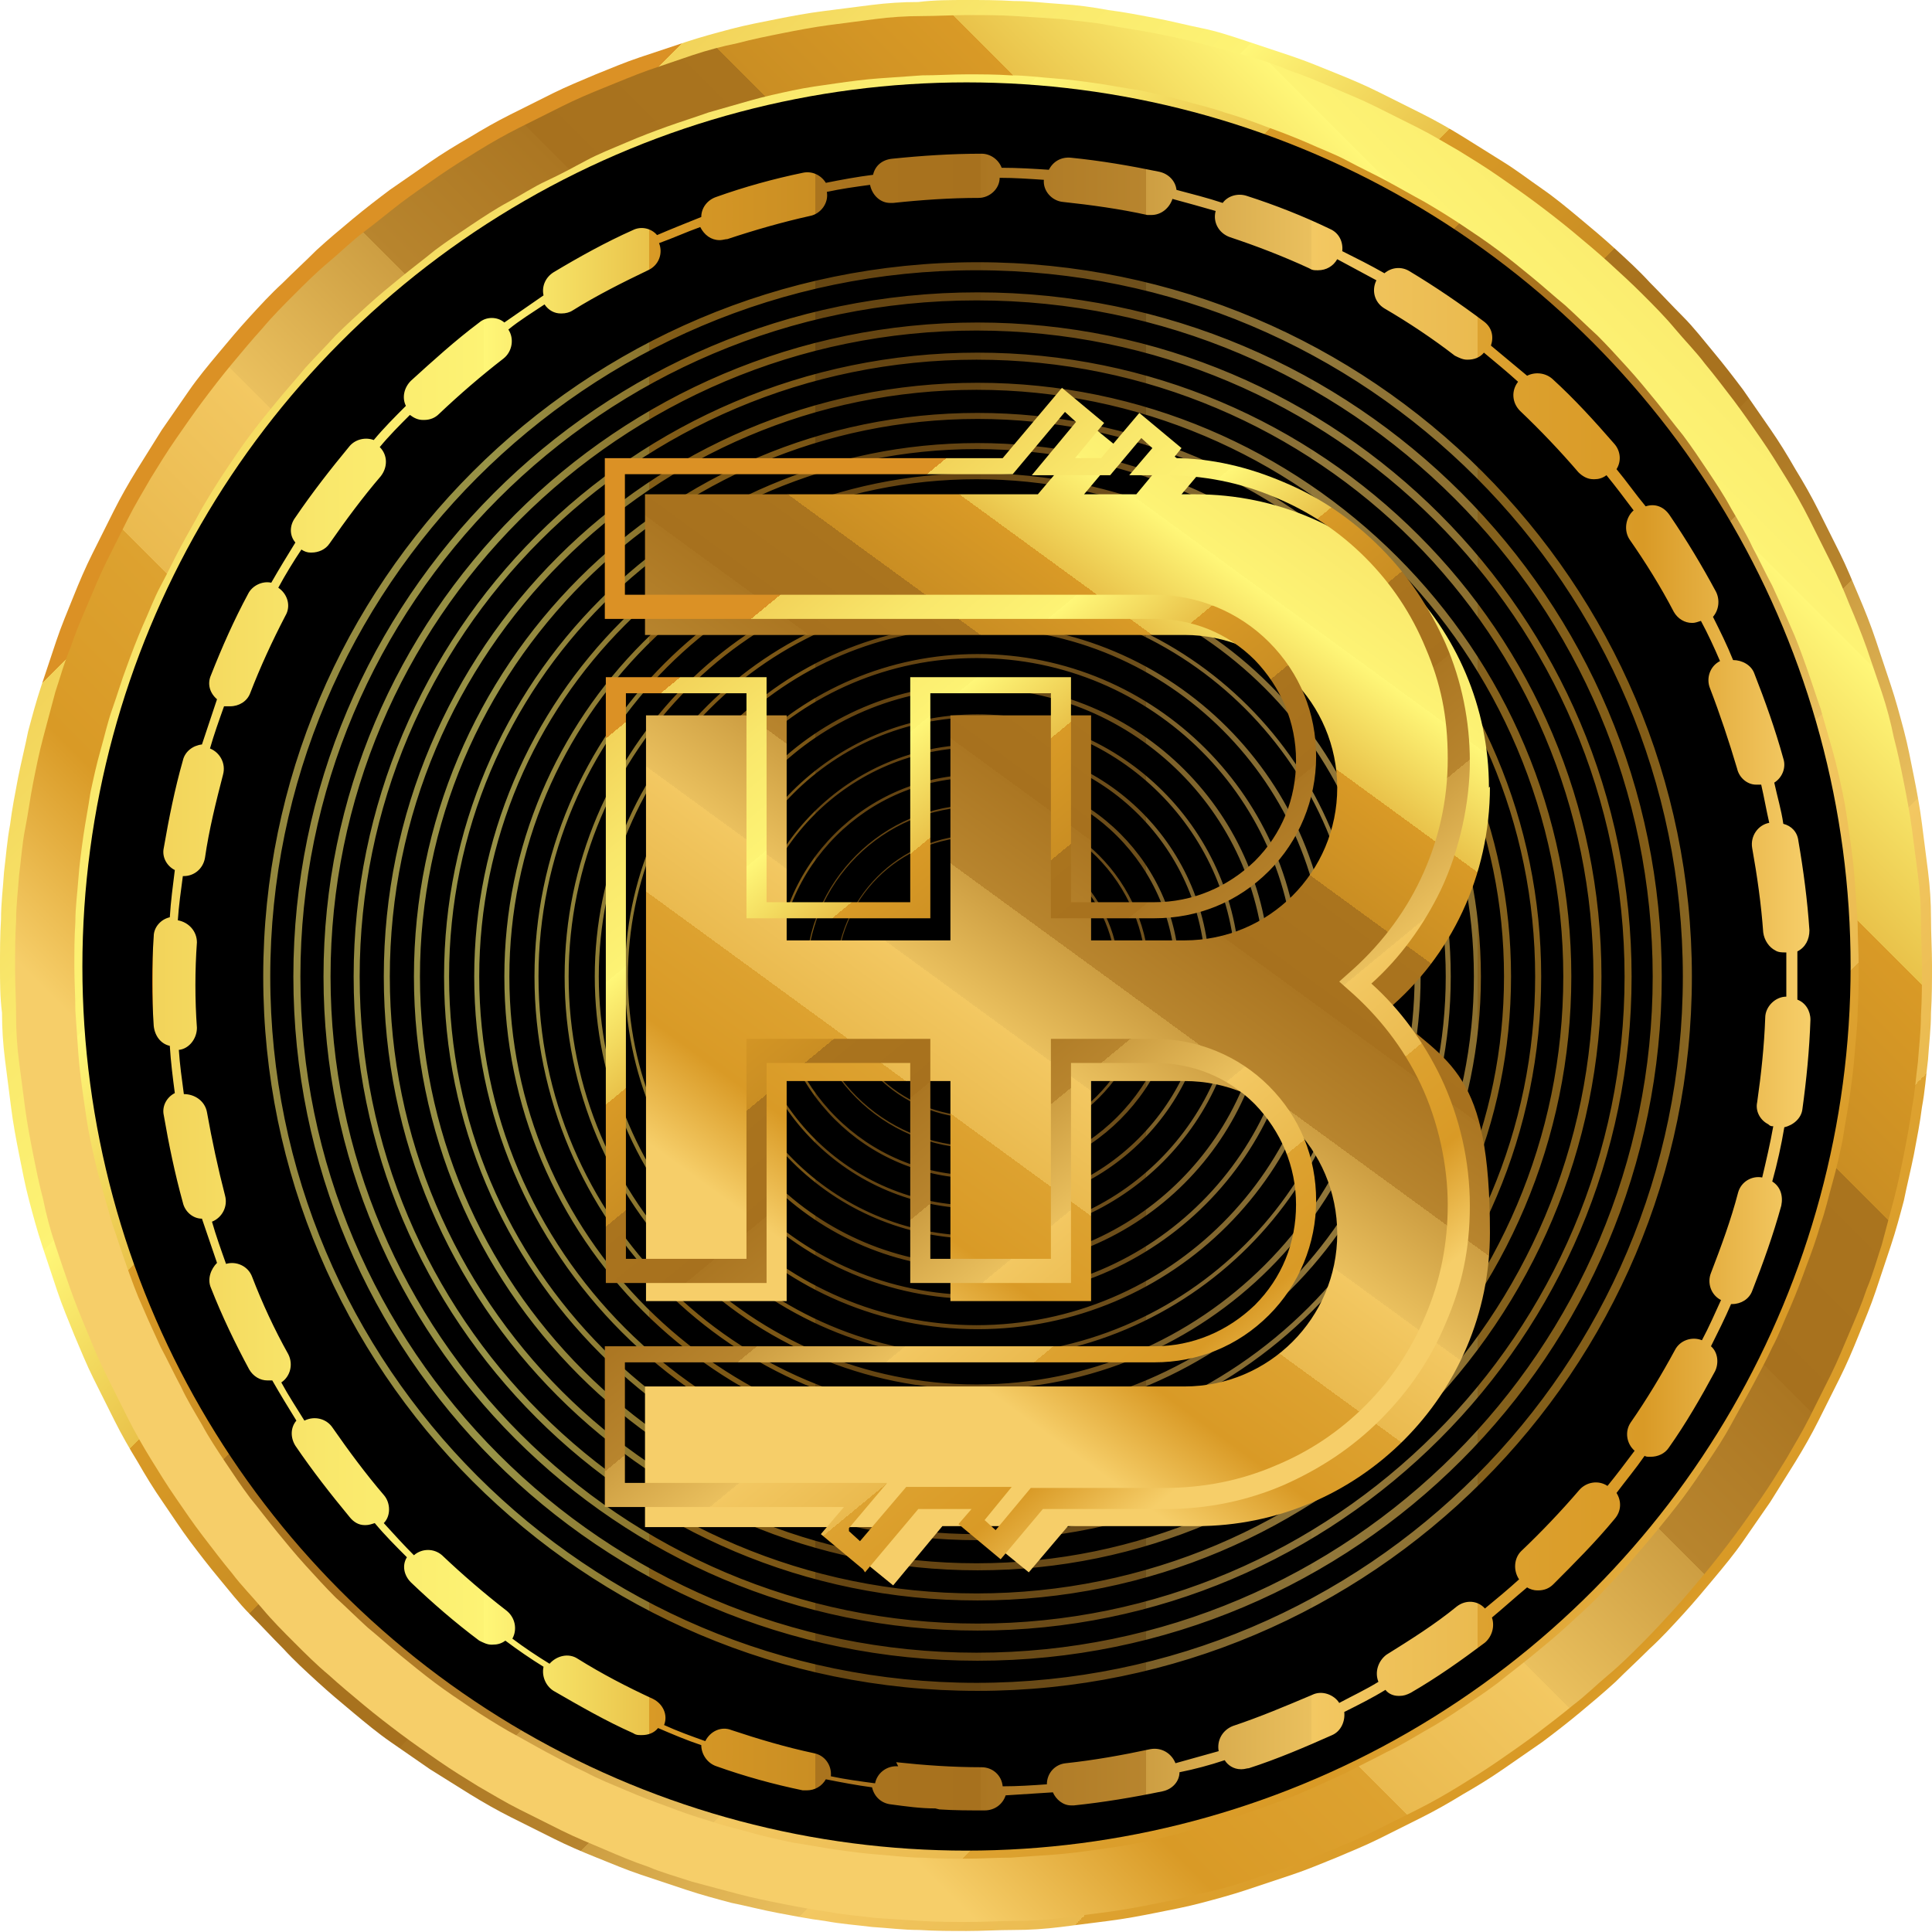 <?xml version="1.0" encoding="UTF-8"?>
<svg xmlns="http://www.w3.org/2000/svg" xmlns:xlink="http://www.w3.org/1999/xlink" version="1.1" viewBox="0 0 192.3 192.3">
  <defs>
    <style>
      .cls-1 {
        fill: url(#linear-gradient-3);
      }

      .cls-2 {
        fill: url(#linear-gradient-2);
      }

      .cls-3 {
        fill: url(#linear-gradient);
      }

      .cls-4 {
        fill: url(#linear-gradient-4);
        filter: url(#drop-shadow-1);
      }

      .cls-5 {
        fill: url(#linear-gradient-6);
        filter: url(#drop-shadow-3);
      }

      .cls-6 {
        fill: url(#linear-gradient-5);
        filter: url(#drop-shadow-2);
      }

      .cls-7 {
        opacity: .4;
      }
    </style>
    <linearGradient id="linear-gradient" x1="-83.7" y1="299.7" x2="57.8" y2="158.2" gradientTransform="translate(119.8 335.8) scale(1 -1)" gradientUnits="userSpaceOnUse">
      <stop offset="0" stop-color="#db9125"/>
      <stop offset="0" stop-color="#db9326"/>
      <stop offset="0" stop-color="#e8b743"/>
      <stop offset="0" stop-color="#f2d35a"/>
      <stop offset=".1" stop-color="#f9e76b"/>
      <stop offset=".2" stop-color="#fdf374"/>
      <stop offset=".2" stop-color="#fff778"/>
      <stop offset=".3" stop-color="#e9c24a"/>
      <stop offset=".3" stop-color="#d99a26"/>
      <stop offset=".4" stop-color="#ca8e23"/>
      <stop offset=".4" stop-color="#b67d20"/>
      <stop offset=".4" stop-color="#aa741e"/>
      <stop offset=".5" stop-color="#a7711e"/>
      <stop offset=".5" stop-color="#ab7622"/>
      <stop offset=".6" stop-color="#b8852e"/>
      <stop offset=".6" stop-color="#cd9e42"/>
      <stop offset=".7" stop-color="#eac05e"/>
      <stop offset=".7" stop-color="#f6ce69"/>
      <stop offset=".7" stop-color="#f3c862"/>
      <stop offset=".8" stop-color="#eaba4f"/>
      <stop offset=".8" stop-color="#dda230"/>
      <stop offset=".9" stop-color="#d99a26"/>
      <stop offset="1" stop-color="#f6ce69"/>
    </linearGradient>
    <linearGradient id="linear-gradient-2" x1="61.9" y1="327.7" x2="-72" y2="193.9" gradientTransform="translate(121.3 337.3) scale(1 -1)" gradientUnits="userSpaceOnUse">
      <stop offset="0" stop-color="#db9125"/>
      <stop offset="0" stop-color="#db9326"/>
      <stop offset="0" stop-color="#e8b743"/>
      <stop offset="0" stop-color="#f2d35a"/>
      <stop offset=".1" stop-color="#f9e76b"/>
      <stop offset=".2" stop-color="#fdf374"/>
      <stop offset=".2" stop-color="#fff778"/>
      <stop offset=".3" stop-color="#e9c24a"/>
      <stop offset=".3" stop-color="#d99a26"/>
      <stop offset=".4" stop-color="#ca8e23"/>
      <stop offset=".4" stop-color="#b67d20"/>
      <stop offset=".4" stop-color="#aa741e"/>
      <stop offset=".5" stop-color="#a7711e"/>
      <stop offset=".5" stop-color="#ab7622"/>
      <stop offset=".6" stop-color="#b8852e"/>
      <stop offset=".6" stop-color="#cd9e42"/>
      <stop offset=".7" stop-color="#eac05e"/>
      <stop offset=".7" stop-color="#f6ce69"/>
      <stop offset=".7" stop-color="#f3c862"/>
      <stop offset=".8" stop-color="#eaba4f"/>
      <stop offset=".8" stop-color="#dda230"/>
      <stop offset=".9" stop-color="#d99a26"/>
      <stop offset="1" stop-color="#f6ce69"/>
    </linearGradient>
    <linearGradient id="linear-gradient-3" x1="-100.2" y1="316.2" x2="41.4" y2="174.6" gradientTransform="translate(127.3 343.3) scale(1 -1)" gradientUnits="userSpaceOnUse">
      <stop offset="0" stop-color="#db9125"/>
      <stop offset="0" stop-color="#db9326"/>
      <stop offset="0" stop-color="#e8b743"/>
      <stop offset="0" stop-color="#f2d35a"/>
      <stop offset=".1" stop-color="#f9e76b"/>
      <stop offset=".2" stop-color="#fdf374"/>
      <stop offset=".2" stop-color="#fff778"/>
      <stop offset=".3" stop-color="#e9c24a"/>
      <stop offset=".3" stop-color="#d99a26"/>
      <stop offset=".4" stop-color="#ca8e23"/>
      <stop offset=".4" stop-color="#b67d20"/>
      <stop offset=".4" stop-color="#aa741e"/>
      <stop offset=".5" stop-color="#a7711e"/>
      <stop offset=".5" stop-color="#ab7622"/>
      <stop offset=".6" stop-color="#b8852e"/>
      <stop offset=".6" stop-color="#cd9e42"/>
      <stop offset=".7" stop-color="#eac05e"/>
      <stop offset=".7" stop-color="#f6ce69"/>
      <stop offset=".7" stop-color="#f3c862"/>
      <stop offset=".8" stop-color="#eaba4f"/>
      <stop offset=".8" stop-color="#dda230"/>
      <stop offset=".9" stop-color="#d99a26"/>
      <stop offset="1" stop-color="#f6ce69"/>
    </linearGradient>
    <linearGradient id="linear-gradient-4" x1="14.2" y1="96.7" x2="179" y2="96.7" gradientUnits="userSpaceOnUse">
      <stop offset="0" stop-color="#db9125"/>
      <stop offset="0" stop-color="#db9326"/>
      <stop offset="0" stop-color="#e8b743"/>
      <stop offset="0" stop-color="#f2d35a"/>
      <stop offset=".1" stop-color="#f9e76b"/>
      <stop offset=".2" stop-color="#fdf374"/>
      <stop offset=".2" stop-color="#fff778"/>
      <stop offset=".3" stop-color="#e9c24a"/>
      <stop offset=".3" stop-color="#d99a26"/>
      <stop offset=".4" stop-color="#ca8e23"/>
      <stop offset=".4" stop-color="#b67d20"/>
      <stop offset=".4" stop-color="#aa741e"/>
      <stop offset=".5" stop-color="#a7711e"/>
      <stop offset=".5" stop-color="#ab7622"/>
      <stop offset=".6" stop-color="#b8852e"/>
      <stop offset=".6" stop-color="#cd9e42"/>
      <stop offset=".7" stop-color="#eac05e"/>
      <stop offset=".7" stop-color="#f6ce69"/>
      <stop offset=".7" stop-color="#f3c862"/>
      <stop offset=".8" stop-color="#eaba4f"/>
      <stop offset=".8" stop-color="#dda230"/>
      <stop offset=".9" stop-color="#d99a26"/>
      <stop offset="1" stop-color="#f6ce69"/>
    </linearGradient>
    <filter id="drop-shadow-1" x="12" y="12" width="172" height="172" filterUnits="userSpaceOnUse">
      <feOffset dx="1" dy="1"/>
      <feGaussianBlur result="blur" stdDeviation="1"/>
      <feFlood flood-color="#000" flood-opacity="1"/>
      <feComposite in2="blur" operator="in"/>
      <feComposite in="SourceGraphic"/>
    </filter>
    <linearGradient id="linear-gradient-5" x1="-44" y1="334.1" x2="-103.3" y2="252.8" gradientTransform="translate(180 374.4) scale(1 -1)" gradientUnits="userSpaceOnUse">
      <stop offset="0" stop-color="#db9125"/>
      <stop offset="0" stop-color="#db9326"/>
      <stop offset="0" stop-color="#e8b743"/>
      <stop offset="0" stop-color="#f2d35a"/>
      <stop offset=".1" stop-color="#f9e76b"/>
      <stop offset=".2" stop-color="#fdf374"/>
      <stop offset=".2" stop-color="#fff778"/>
      <stop offset=".3" stop-color="#e9c24a"/>
      <stop offset=".3" stop-color="#d99a26"/>
      <stop offset=".4" stop-color="#ca8e23"/>
      <stop offset=".4" stop-color="#b67d20"/>
      <stop offset=".4" stop-color="#aa741e"/>
      <stop offset=".5" stop-color="#a7711e"/>
      <stop offset=".5" stop-color="#ab7622"/>
      <stop offset=".6" stop-color="#b8852e"/>
      <stop offset=".6" stop-color="#cd9e42"/>
      <stop offset=".7" stop-color="#eac05e"/>
      <stop offset=".7" stop-color="#f6ce69"/>
      <stop offset=".7" stop-color="#f3c862"/>
      <stop offset=".8" stop-color="#eaba4f"/>
      <stop offset=".8" stop-color="#dda230"/>
      <stop offset=".9" stop-color="#d99a26"/>
      <stop offset="1" stop-color="#f6ce69"/>
    </linearGradient>
    <filter id="drop-shadow-2" x="52" y="30" width="109" height="140" filterUnits="userSpaceOnUse">
      <feOffset dx="4" dy="4"/>
      <feGaussianBlur result="blur-2" stdDeviation="4"/>
      <feFlood flood-color="#000" flood-opacity="1"/>
      <feComposite in2="blur-2" operator="in"/>
      <feComposite in="SourceGraphic"/>
    </filter>
    <linearGradient id="linear-gradient-6" x1="-111.7" y1="309.3" x2="-52.1" y2="236.9" gradientTransform="translate(180 374.4) scale(1 -1)" gradientUnits="userSpaceOnUse">
      <stop offset="0" stop-color="#db9125"/>
      <stop offset="0" stop-color="#db9326"/>
      <stop offset="0" stop-color="#e8b743"/>
      <stop offset="0" stop-color="#f2d35a"/>
      <stop offset=".1" stop-color="#f9e76b"/>
      <stop offset=".2" stop-color="#fdf374"/>
      <stop offset=".2" stop-color="#fff778"/>
      <stop offset=".3" stop-color="#e9c24a"/>
      <stop offset=".3" stop-color="#d99a26"/>
      <stop offset=".4" stop-color="#ca8e23"/>
      <stop offset=".4" stop-color="#b67d20"/>
      <stop offset=".4" stop-color="#aa741e"/>
      <stop offset=".5" stop-color="#a7711e"/>
      <stop offset=".5" stop-color="#ab7622"/>
      <stop offset=".6" stop-color="#b8852e"/>
      <stop offset=".6" stop-color="#cd9e42"/>
      <stop offset=".7" stop-color="#eac05e"/>
      <stop offset=".7" stop-color="#f6ce69"/>
      <stop offset=".7" stop-color="#f3c862"/>
      <stop offset=".8" stop-color="#eaba4f"/>
      <stop offset=".8" stop-color="#dda230"/>
      <stop offset=".9" stop-color="#d99a26"/>
      <stop offset="1" stop-color="#f6ce69"/>
    </linearGradient>
    <filter id="drop-shadow-3" x="57" y="35" width="93" height="125" filterUnits="userSpaceOnUse">
      <feOffset dx="1" dy="1"/>
      <feGaussianBlur result="blur-3" stdDeviation="1"/>
      <feFlood flood-color="#000" flood-opacity=".2"/>
      <feComposite in2="blur-3" operator="in"/>
      <feComposite in="SourceGraphic"/>
    </filter>
  </defs>
  <!-- Generator: Adobe Illustrator 28.7.1, SVG Export Plug-In . SVG Version: 1.2.0 Build 142)  -->
  <g>
    <g id="Layer_1">
      <g>
        <path class="cls-3" d="M96.2,0C97.7,0,99.3,0,100.9.1c1.6,0,3.1.2,4.7.3s3.1.3,4.7.6c1.6.2,3.1.5,4.7.8s3.1.7,4.6,1,3,.8,4.5,1.3c1.5.5,3,1,4.5,1.5s2.9,1.1,4.4,1.7c1.5.6,2.9,1.2,4.3,1.9s2.8,1.4,4.2,2.1c1.4.7,2.8,1.5,4.1,2.3,1.3.8,2.7,1.7,4,2.5s2.6,1.8,3.9,2.7c1.3.9,2.5,1.9,3.7,2.9,1.2,1,2.4,2,3.6,3.1,1.2,1.1,2.3,2.1,3.4,3.3,1.1,1.1,2.2,2.3,3.3,3.4s2.1,2.4,3.1,3.6,2,2.5,2.9,3.7c.9,1.3,1.8,2.6,2.7,3.9.9,1.3,1.7,2.6,2.5,4,.8,1.3,1.6,2.7,2.3,4.1.7,1.4,1.4,2.8,2.1,4.2s1.3,2.9,1.9,4.3,1.2,2.9,1.7,4.4c.5,1.5,1,3,1.5,4.5.5,1.5.9,3,1.3,4.5s.7,3.1,1,4.6c.3,1.5.6,3.1.8,4.7.2,1.6.4,3.1.6,4.7.2,1.6.3,3.1.3,4.7,0,1.6.1,3.1.1,4.7s0,3.1-.1,4.7c0,1.6-.2,3.1-.3,4.7-.2,1.6-.3,3.1-.6,4.7-.2,1.6-.5,3.1-.8,4.7-.3,1.5-.7,3.1-1,4.6-.4,1.5-.8,3-1.3,4.5-.5,1.5-1,3-1.5,4.5s-1.1,2.9-1.7,4.4-1.2,2.9-1.9,4.3-1.4,2.8-2.1,4.2c-.7,1.4-1.5,2.8-2.3,4.1-.8,1.3-1.7,2.7-2.5,4-.9,1.3-1.8,2.6-2.7,3.9-.9,1.3-1.9,2.5-2.9,3.7-1,1.2-2,2.4-3.1,3.6s-2.1,2.3-3.3,3.4c-1.1,1.1-2.3,2.2-3.4,3.3-1.2,1.1-2.4,2.1-3.6,3.1-1.2,1-2.5,2-3.7,2.9-1.3.9-2.6,1.8-3.9,2.7s-2.6,1.7-4,2.5c-1.3.8-2.7,1.6-4.1,2.3-1.4.7-2.8,1.4-4.2,2.1-1.4.7-2.9,1.3-4.3,1.9-1.5.6-2.9,1.2-4.4,1.7-1.5.5-3,1-4.5,1.5-1.5.5-3,.9-4.5,1.3-1.5.4-3.1.7-4.6,1s-3.1.6-4.7.8c-1.6.2-3.1.4-4.7.6s-3.1.3-4.7.3c-1.6,0-3.1.1-4.7.1s-3.1,0-4.7-.1c-1.6,0-3.1-.2-4.7-.3-1.6-.2-3.1-.3-4.7-.6-1.6-.2-3.1-.5-4.7-.8s-3.1-.7-4.6-1c-1.5-.4-3-.8-4.5-1.3-1.5-.5-3-1-4.5-1.5-1.5-.5-2.9-1.1-4.4-1.7-1.5-.6-2.9-1.2-4.3-1.9-1.4-.7-2.8-1.4-4.2-2.1-1.4-.7-2.8-1.5-4.1-2.3-1.3-.8-2.7-1.7-4-2.5-1.3-.9-2.6-1.8-3.9-2.7-1.3-.9-2.5-1.9-3.7-2.9-1.2-1-2.4-2-3.6-3.1-1.2-1.1-2.3-2.1-3.4-3.3-1.1-1.1-2.2-2.3-3.3-3.4s-2.1-2.4-3.1-3.6c-1-1.2-2-2.5-2.9-3.7s-1.8-2.6-2.7-3.9c-.9-1.3-1.7-2.6-2.5-4-.8-1.3-1.6-2.7-2.3-4.1-.7-1.4-1.4-2.8-2.1-4.2-.7-1.4-1.3-2.9-1.9-4.3-.6-1.5-1.2-2.9-1.7-4.4s-1-3-1.5-4.5c-.5-1.5-.9-3-1.3-4.5-.4-1.5-.7-3.1-1-4.6-.3-1.5-.6-3.1-.8-4.7-.2-1.6-.4-3.1-.6-4.7-.2-1.6-.3-3.1-.3-4.7C0,99.3,0,97.7,0,96.2s0-3.1.1-4.7c0-1.6.2-3.1.3-4.7.2-1.6.3-3.1.6-4.7.2-1.6.5-3.1.8-4.7.3-1.5.7-3.1,1-4.6.4-1.5.8-3,1.3-4.5s1-3,1.5-4.5,1.1-2.9,1.7-4.4c.6-1.5,1.2-2.9,1.9-4.3.7-1.4,1.4-2.8,2.1-4.2.7-1.4,1.5-2.8,2.3-4.1.8-1.3,1.7-2.7,2.5-4,.9-1.3,1.8-2.6,2.7-3.9.9-1.3,1.9-2.5,2.9-3.7,1-1.2,2-2.4,3.1-3.6s2.1-2.3,3.3-3.4c1.1-1.1,2.3-2.2,3.4-3.3,1.2-1.1,2.4-2.1,3.6-3.1,1.2-1,2.5-2,3.7-2.9,1.3-.9,2.6-1.8,3.9-2.7,1.3-.9,2.6-1.7,4-2.5,1.3-.8,2.7-1.6,4.1-2.3,1.4-.7,2.8-1.4,4.2-2.1s2.9-1.3,4.3-1.9c1.5-.6,2.9-1.2,4.4-1.7,1.5-.5,3-1,4.5-1.5,1.5-.5,3-.9,4.5-1.3,1.5-.4,3.1-.7,4.6-1s3.1-.6,4.7-.8c1.6-.2,3.1-.4,4.7-.6s3.1-.3,4.7-.3C93,0,94.6,0,96.2,0Z"/>
        <path class="cls-2" d="M96.4,1.5c1.6,0,3.1,0,4.7.1s3.1.2,4.6.3c1.5.2,3.1.3,4.6.6s3.1.5,4.6.8,3,.6,4.5,1c1.5.4,3,.8,4.5,1.2s3,.9,4.4,1.5c1.5.5,2.9,1.1,4.3,1.7,1.4.6,2.9,1.2,4.3,1.9,1.4.7,2.8,1.4,4.2,2.1,1.4.7,2.7,1.5,4.1,2.3,1.3.8,2.6,1.6,3.9,2.5,1.3.9,2.6,1.8,3.8,2.7,1.2.9,2.5,1.9,3.7,2.9,1.2,1,2.4,2,3.5,3s2.3,2.1,3.4,3.2c1.1,1.1,2.2,2.2,3.2,3.4,1,1.2,2.1,2.3,3,3.5,1,1.2,1.9,2.4,2.9,3.7.9,1.2,1.8,2.5,2.7,3.8.9,1.3,1.7,2.6,2.5,3.9.8,1.3,1.6,2.7,2.3,4.1.7,1.4,1.4,2.8,2.1,4.2.7,1.4,1.3,2.8,1.9,4.3.6,1.4,1.2,2.9,1.7,4.3.5,1.5,1,2.9,1.5,4.4.5,1.5.9,3,1.2,4.5.4,1.5.7,3,1,4.5.3,1.5.6,3.1.8,4.6.2,1.5.4,3.1.6,4.6.2,1.5.3,3.1.3,4.6,0,1.6.1,3.1.1,4.7,0,1.6,0,3.1-.1,4.7,0,1.6-.2,3.1-.3,4.6-.2,1.5-.3,3.1-.6,4.6-.2,1.5-.5,3.1-.8,4.6-.3,1.5-.6,3-1,4.5-.4,1.5-.8,3-1.2,4.5-.5,1.5-.9,3-1.5,4.4-.5,1.5-1.1,2.9-1.7,4.3-.6,1.4-1.2,2.9-1.9,4.3-.7,1.4-1.4,2.8-2.1,4.2-.7,1.4-1.5,2.7-2.3,4.1-.8,1.3-1.6,2.6-2.5,3.9-.9,1.3-1.8,2.6-2.7,3.8-.9,1.2-1.9,2.5-2.9,3.7-1,1.2-2,2.4-3,3.5s-2.1,2.3-3.2,3.4c-1.1,1.1-2.2,2.2-3.4,3.2-1.2,1-2.3,2.1-3.5,3-1.2,1-2.4,1.9-3.7,2.9-1.2.9-2.5,1.8-3.8,2.7s-2.6,1.7-3.9,2.5c-1.3.8-2.7,1.6-4.1,2.3-1.4.7-2.8,1.4-4.2,2.1-1.4.7-2.8,1.3-4.3,1.9-1.4.6-2.9,1.2-4.3,1.7s-2.9,1-4.4,1.5c-1.5.5-3,.9-4.5,1.2-1.5.4-3,.7-4.5,1s-3.1.6-4.6.8c-1.5.2-3.1.4-4.6.6-1.5.2-3.1.3-4.6.3-1.6,0-3.1.1-4.7.1-1.6,0-3.1,0-4.7-.1s-3.1-.2-4.6-.3c-1.5-.2-3.1-.3-4.6-.6-1.5-.2-3.1-.5-4.6-.8-1.5-.3-3-.6-4.5-1-1.5-.4-3-.8-4.5-1.2-1.5-.5-3-.9-4.4-1.5-1.5-.5-2.9-1.1-4.3-1.7s-2.9-1.2-4.3-1.9c-1.4-.7-2.8-1.4-4.2-2.1-1.4-.7-2.7-1.5-4.1-2.3-1.3-.8-2.6-1.6-3.9-2.5s-2.6-1.8-3.8-2.7c-1.2-.9-2.5-1.9-3.7-2.9-1.2-1-2.4-2-3.5-3-1.2-1-2.3-2.1-3.4-3.2-1.1-1.1-2.2-2.2-3.2-3.4-1-1.2-2.1-2.3-3-3.5-1-1.2-1.9-2.4-2.9-3.7s-1.8-2.5-2.7-3.8c-.9-1.3-1.7-2.6-2.5-3.9-.8-1.3-1.6-2.7-2.3-4.1-.7-1.4-1.4-2.8-2.1-4.2-.7-1.4-1.3-2.8-1.9-4.3-.6-1.4-1.2-2.9-1.7-4.3s-1-2.9-1.5-4.4c-.5-1.5-.9-3-1.2-4.5-.4-1.5-.7-3-1-4.5-.3-1.5-.6-3.1-.8-4.6-.2-1.5-.4-3.1-.6-4.6-.2-1.5-.3-3.1-.3-4.6,0-1.6-.1-3.1-.1-4.7s0-3.1.1-4.7c0-1.6.2-3.1.3-4.6.2-1.5.3-3.1.6-4.6s.5-3.1.8-4.6c.3-1.5.6-3,1-4.5.4-1.5.8-3,1.2-4.5.5-1.5.9-3,1.5-4.4.5-1.5,1.1-2.9,1.7-4.3.6-1.4,1.2-2.9,1.9-4.3.7-1.4,1.4-2.8,2.1-4.2.7-1.4,1.5-2.7,2.3-4.1.8-1.3,1.6-2.6,2.5-3.9s1.8-2.6,2.7-3.8,1.9-2.5,2.9-3.7c1-1.2,2-2.4,3-3.5,1-1.2,2.1-2.3,3.2-3.4,1.1-1.1,2.2-2.2,3.4-3.2,1.2-1,2.3-2.1,3.5-3s2.4-1.9,3.7-2.9c1.2-.9,2.5-1.8,3.8-2.7,1.3-.9,2.6-1.7,3.9-2.5,1.3-.8,2.7-1.6,4.1-2.3,1.4-.7,2.8-1.4,4.2-2.1,1.4-.7,2.8-1.3,4.3-1.9s2.9-1.2,4.3-1.7c1.5-.5,2.9-1,4.4-1.5,1.5-.5,3-.9,4.5-1.2,1.5-.4,3-.7,4.5-1s3.1-.6,4.6-.8,3.1-.4,4.6-.6c1.5-.2,3.1-.3,4.6-.3s3.1-.1,4.7-.1Z"/>
        <path class="cls-1" d="M96.2,7.4c1.5,0,2.9,0,4.4.1,1.5,0,2.9.2,4.3.3s2.9.3,4.3.5c1.4.2,2.9.5,4.3.7,1.4.3,2.8.6,4.2,1,1.4.4,2.8.7,4.2,1.2,1.4.4,2.8.9,4.1,1.4,1.4.5,2.7,1,4.1,1.6,1.3.6,2.7,1.1,4,1.8s2.6,1.3,3.9,2c1.3.7,2.5,1.4,3.8,2.1,1.2.7,2.5,1.5,3.7,2.3,1.2.8,2.4,1.6,3.6,2.5,1.2.9,2.3,1.8,3.4,2.7,1.1.9,2.2,1.9,3.3,2.8,1.1,1,2.1,2,3.2,3,1,1,2,2.1,3,3.2,1,1.1,1.9,2.2,2.8,3.3.9,1.1,1.8,2.3,2.7,3.4.9,1.2,1.7,2.4,2.5,3.6.8,1.2,1.6,2.4,2.3,3.7.7,1.2,1.5,2.5,2.1,3.8.7,1.3,1.3,2.6,2,3.9.6,1.3,1.2,2.6,1.8,4,.6,1.3,1.1,2.7,1.6,4.1.5,1.4.9,2.7,1.4,4.1.4,1.4.8,2.8,1.2,4.2.4,1.4.7,2.8,1,4.2.3,1.4.5,2.9.7,4.3.2,1.4.4,2.9.5,4.3.1,1.4.2,2.9.3,4.3,0,1.5.1,2.9.1,4.4s0,2.9-.1,4.4c0,1.5-.2,2.9-.3,4.3-.1,1.4-.3,2.9-.5,4.3-.2,1.4-.5,2.9-.7,4.3-.3,1.4-.6,2.8-1,4.2-.4,1.4-.7,2.8-1.2,4.2-.4,1.4-.9,2.8-1.4,4.1-.5,1.4-1,2.7-1.6,4.1-.6,1.3-1.1,2.7-1.8,4-.6,1.3-1.3,2.6-2,3.9-.7,1.3-1.4,2.5-2.1,3.8s-1.5,2.5-2.3,3.7c-.8,1.2-1.6,2.4-2.5,3.6-.9,1.2-1.8,2.3-2.7,3.4s-1.9,2.2-2.8,3.3c-1,1.1-2,2.1-3,3.2-1,1-2.1,2-3.2,3-1.1,1-2.2,1.9-3.3,2.8-1.1.9-2.3,1.8-3.4,2.7-1.2.9-2.4,1.7-3.6,2.5-1.2.8-2.4,1.6-3.7,2.3-1.2.7-2.5,1.5-3.8,2.1-1.3.7-2.6,1.3-3.9,2-1.3.6-2.6,1.2-4,1.8-1.3.6-2.7,1.1-4.1,1.6s-2.7.9-4.1,1.4c-1.4.4-2.8.8-4.2,1.2-1.4.4-2.8.7-4.2,1-1.4.3-2.9.5-4.3.7-1.4.2-2.9.4-4.3.5-1.4.1-2.9.2-4.3.3-1.5,0-2.9.1-4.4.1-1.5,0-2.9,0-4.4-.1-1.5,0-2.9-.2-4.3-.3-1.4-.1-2.9-.3-4.3-.5-1.4-.2-2.9-.5-4.3-.7-1.4-.3-2.8-.6-4.2-1-1.4-.4-2.8-.7-4.2-1.2-1.4-.4-2.8-.9-4.1-1.4-1.4-.5-2.7-1-4.1-1.6s-2.7-1.1-4-1.8c-1.3-.6-2.6-1.3-3.9-2s-2.5-1.4-3.8-2.1c-1.2-.7-2.5-1.5-3.7-2.3-1.2-.8-2.4-1.6-3.6-2.5-1.2-.9-2.3-1.8-3.4-2.7-1.1-.9-2.2-1.9-3.3-2.8-1.1-1-2.1-2-3.2-3-1-1-2-2.1-3-3.2-1-1.1-1.9-2.2-2.8-3.3-.9-1.1-1.8-2.3-2.7-3.4-.9-1.2-1.7-2.4-2.5-3.6s-1.6-2.4-2.3-3.7c-.7-1.2-1.5-2.5-2.1-3.8-.7-1.3-1.3-2.6-2-3.9-.6-1.3-1.2-2.6-1.8-4-.6-1.3-1.1-2.7-1.6-4.1-.5-1.4-.9-2.7-1.4-4.1-.4-1.4-.8-2.8-1.2-4.2-.4-1.4-.7-2.8-1-4.2-.3-1.4-.5-2.9-.7-4.3-.2-1.4-.4-2.9-.5-4.3s-.2-2.9-.3-4.3c0-1.5-.1-2.9-.1-4.4s0-2.9.1-4.4c0-1.5.2-2.9.3-4.3.1-1.4.3-2.9.5-4.3.2-1.4.5-2.9.7-4.3.3-1.4.6-2.8,1-4.2.4-1.4.7-2.8,1.2-4.2s.9-2.8,1.4-4.1c.5-1.4,1-2.7,1.6-4.1.6-1.3,1.1-2.7,1.8-4s1.3-2.6,2-3.9c.7-1.3,1.4-2.5,2.1-3.8.7-1.2,1.5-2.5,2.3-3.7s1.6-2.4,2.5-3.6c.9-1.2,1.8-2.3,2.7-3.4.9-1.1,1.9-2.2,2.8-3.3,1-1.1,2-2.1,3-3.2,1-1,2.1-2,3.2-3,1.1-1,2.2-1.9,3.3-2.8,1.1-.9,2.3-1.8,3.4-2.7,1.2-.9,2.4-1.7,3.6-2.5,1.2-.8,2.4-1.6,3.7-2.3s2.5-1.5,3.8-2.1,2.6-1.3,3.9-2,2.6-1.2,4-1.8,2.7-1.1,4.1-1.6c1.4-.5,2.7-.9,4.1-1.4,1.4-.4,2.8-.8,4.2-1.2,1.4-.4,2.8-.7,4.2-1,1.4-.3,2.9-.5,4.3-.7,1.4-.2,2.9-.4,4.3-.5,1.4-.1,2.9-.2,4.3-.3,1.5,0,2.9-.1,4.4-.1Z"/>
        <circle cx="96.2" cy="96.2" r="88"/>
        <path class="cls-4" d="M82.3,96.2c0,7.7,6.2,13.9,13.9,13.9s13.9-6.2,13.9-13.9-6.2-13.9-13.9-13.9-13.9,6.2-13.9,13.9ZM82.2,96.2c0-7.7,6.3-14.1,14.1-14.1s14.1,6.3,14.1,14.1-6.3,14.1-14.1,14.1-14.1-6.3-14.1-14.1ZM79.3,96.2c0,9.3,7.6,16.9,16.9,16.9s16.9-7.6,16.9-16.9-7.6-16.9-16.9-16.9-16.9,7.6-16.9,16.9ZM79.2,96.2c0-9.4,7.7-17.1,17.1-17.1s17.1,7.7,17.1,17.1-7.7,17.1-17.1,17.1-17.1-7.7-17.1-17.1ZM76.4,96.2c0,10.9,8.9,19.8,19.8,19.8s19.8-8.9,19.8-19.8-8.9-19.8-19.8-19.8-19.8,8.9-19.8,19.8ZM76.2,96.2c0-11.1,9-20.1,20.1-20.1s20.1,9,20.1,20.1-9,20.1-20.1,20.1-20.1-9-20.1-20.1ZM73.4,96.2c0,12.6,10.2,22.8,22.8,22.8s22.8-10.2,22.8-22.8-10.2-22.8-22.8-22.8-22.8,10.2-22.8,22.8ZM73.2,96.2c0-12.7,10.3-23.1,23.1-23.1s23.1,10.3,23.1,23.1-10.3,23.1-23.1,23.1-23.1-10.3-23.1-23.1ZM70.4,96.2c0,14.2,11.6,25.8,25.8,25.8s25.8-11.6,25.8-25.8-11.6-25.8-25.8-25.8-25.8,11.6-25.8,25.8ZM70.2,96.2c0-14.4,11.7-26.1,26.1-26.1s26.1,11.7,26.1,26.1-11.7,26.1-26.1,26.1-26.1-11.7-26.1-26.1ZM67.5,96.2c0,15.9,12.9,28.7,28.7,28.7s28.7-12.9,28.7-28.7-12.9-28.7-28.7-28.7-28.7,12.9-28.7,28.7ZM67.2,96.2c0-16,13-29.1,29.1-29.1s29.1,13,29.1,29.1-13,29.1-29.1,29.1-29.1-13-29.1-29.1ZM64.5,96.2c0,17.5,14.2,31.7,31.7,31.7s31.7-14.2,31.7-31.7-14.2-31.7-31.7-31.7-31.7,14.2-31.7,31.7ZM64.2,96.2c0-17.7,14.4-32.1,32.1-32.1s32.1,14.4,32.1,32.1-14.4,32.1-32.1,32.1-32.1-14.4-32.1-32.1ZM61.5,96.2c0,19.1,15.6,34.7,34.7,34.7s34.7-15.6,34.7-34.7-15.6-34.7-34.7-34.7-34.7,15.6-34.7,34.7ZM61.2,96.2c0-19.3,15.7-35.1,35.1-35.1s35.1,15.7,35.1,35.1-15.7,35.1-35.1,35.1-35.1-15.7-35.1-35.1ZM58.6,96.2c0,20.8,16.9,37.7,37.7,37.7s37.7-16.9,37.7-37.7-16.9-37.7-37.7-37.7-37.7,16.9-37.7,37.7ZM58.2,96.2c0-21,17.1-38.1,38.1-38.1s38.1,17.1,38.1,38.1-17.1,38.1-38.1,38.1-38.1-17.1-38.1-38.1ZM55.6,96.2c0,22.4,18.2,40.6,40.6,40.6s40.6-18.2,40.6-40.6-18.2-40.6-40.6-40.6-40.6,18.2-40.6,40.6ZM55.2,96.2c0-22.6,18.4-41.1,41.1-41.1s41.1,18.4,41.1,41.1-18.4,41.1-41.1,41.1-41.1-18.4-41.1-41.1ZM52.6,96.2c0,24,19.6,43.6,43.6,43.6s43.6-19.6,43.6-43.6-19.6-43.6-43.6-43.6-43.6,19.6-43.6,43.6ZM52.2,96.2c0-24.3,19.8-44.1,44.1-44.1s44.1,19.8,44.1,44.1-19.8,44.1-44.1,44.1-44.1-19.8-44.1-44.1ZM49.7,96.2c0,25.7,20.9,46.6,46.6,46.6s46.6-20.9,46.6-46.6-20.9-46.6-46.6-46.6-46.6,20.9-46.6,46.6ZM49.2,96.2c0-25.9,21.1-47.1,47.1-47.1s47.1,21.1,47.1,47.1-21.1,47.1-47.1,47.1-47.1-21.1-47.1-47.1ZM46.7,96.2c0,27.3,22.2,49.5,49.5,49.5s49.5-22.2,49.5-49.5-22.2-49.5-49.5-49.5-49.5,22.2-49.5,49.5ZM46.2,96.2c0-27.6,22.5-50.1,50.1-50.1s50.1,22.5,50.1,50.1-22.5,50.1-50.1,50.1-50.1-22.5-50.1-50.1ZM43.7,96.2c0,28.9,23.5,52.5,52.5,52.5s52.5-23.5,52.5-52.5-23.5-52.5-52.5-52.5-52.5,23.5-52.5,52.5ZM43.2,96.2c0-29.3,23.8-53.1,53.1-53.1s53.1,23.8,53.1,53.1-23.8,53.1-53.1,53.1-53.1-23.8-53.1-53.1ZM40.8,96.2c0,30.6,24.9,55.5,55.5,55.5s55.5-24.9,55.5-55.5-24.9-55.5-55.5-55.5-55.5,24.9-55.5,55.5ZM40.2,96.2c0-30.9,25.1-56.1,56.1-56.1s56.1,25.1,56.1,56.1-25.1,56.1-56.1,56.1-56.1-25.1-56.1-56.1ZM37.8,96.2c0,32.2,26.2,58.4,58.4,58.4s58.4-26.2,58.4-58.4-26.2-58.4-58.4-58.4-58.4,26.2-58.4,58.4ZM37.2,96.2c0-32.6,26.5-59.1,59.1-59.1s59.1,26.5,59.1,59.1-26.5,59.1-59.1,59.1-59.1-26.5-59.1-59.1ZM34.8,96.2c0,33.9,27.5,61.4,61.4,61.4s61.4-27.5,61.4-61.4-27.5-61.4-61.4-61.4-61.4,27.5-61.4,61.4ZM34.2,96.2c0-34.2,27.8-62.1,62.1-62.1s62.1,27.8,62.1,62.1-27.8,62.1-62.1,62.1-62.1-27.8-62.1-62.1ZM31.9,96.2c0,35.5,28.9,64.4,64.4,64.4s64.4-28.9,64.4-64.4S131.7,31.9,96.2,31.9,31.9,60.7,31.9,96.2ZM31.2,96.2c0-35.9,29.2-65.1,65.1-65.1s65.1,29.2,65.1,65.1-29.2,65.1-65.1,65.1S31.2,132.1,31.2,96.2ZM28.9,96.2c0,37.1,30.2,67.3,67.3,67.3s67.3-30.2,67.3-67.3S133.4,28.9,96.2,28.9,28.9,59.1,28.9,96.2ZM28.2,96.2c0-37.5,30.5-68.1,68.1-68.1s68.1,30.5,68.1,68.1-30.5,68.1-68.1,68.1S28.2,133.8,28.2,96.2ZM25.9,96.2c0,38.8,31.5,70.3,70.3,70.3s70.3-31.5,70.3-70.3S135,25.9,96.2,25.9,25.9,57.5,25.9,96.2ZM25.2,96.2c0-39.2,31.9-71.1,71.1-71.1s71.1,31.9,71.1,71.1-31.9,71.1-71.1,71.1S25.2,135.4,25.2,96.2ZM88.2,174.4c2.8.3,5.6.5,8.5.5h0c1.1,0,2,.8,2.1,1.9,1.5,0,3-.1,4.4-.2,0-1.1.8-2,1.9-2.1,2.8-.3,5.6-.8,8.4-1.4,1.1-.2,2.1.4,2.5,1.4,1.4-.4,2.9-.8,4.3-1.2-.2-1.1.4-2.1,1.4-2.5,2.7-.9,5.3-2,7.9-3.1,1-.5,2.2,0,2.7.8,1.3-.7,2.6-1.3,3.9-2.1-.4-1,0-2.1.8-2.7,2.4-1.5,4.8-3,7-4.8.9-.7,2.1-.6,2.8.2,1.1-.9,2.3-1.9,3.4-2.9-.6-.9-.5-2.1.2-2.8,2-1.9,4-4,5.8-6.1.7-.8,1.9-1,2.8-.4.9-1.1,1.8-2.3,2.7-3.5-.8-.7-1-1.9-.4-2.8,1.6-2.3,3.1-4.8,4.4-7.2.5-1,1.7-1.4,2.7-1,.7-1.3,1.3-2.7,1.9-4-1-.5-1.4-1.7-1-2.7,1-2.6,2-5.3,2.7-8,.3-1.1,1.4-1.7,2.4-1.5.4-1.7.8-3.4,1.1-5.1-.2,0-.3,0-.5-.2-.8-.4-1.3-1.3-1.1-2.2.4-2.8.7-5.6.8-8.4,0-1.1,1-2.1,2.1-2.1,0-.5,0-1,0-1.5,0-1,0-1.9,0-2.9,0,0,0,0-.1,0-.3,0-.7,0-1-.2-.6-.3-1.1-1-1.2-1.8-.2-2.8-.6-5.6-1.1-8.4-.2-1.2.6-2.3,1.7-2.5,0,0,0,0,0,0-.3-1.3-.5-2.5-.8-3.8-.1,0-.3,0-.4,0s0,0-.1,0c-.9,0-1.7-.7-1.9-1.6-.8-2.7-1.7-5.4-2.7-8-.4-1,0-2.2,1-2.7-.6-1.4-1.2-2.7-1.9-4-.3.1-.6.2-.8.2s0,0-.1,0c-.7,0-1.4-.4-1.8-1.1-1.3-2.5-2.8-4.9-4.4-7.2-.6-.9-.4-2.2.4-2.9-.9-1.2-1.8-2.4-2.7-3.5-.4.3-.8.4-1.2.4s0,0-.1,0c-.6,0-1.1-.3-1.5-.7-1.8-2.1-3.8-4.2-5.8-6.1-.8-.8-.9-2-.2-2.9-1.1-1-2.2-1.9-3.4-2.9-.4.5-1,.7-1.6.7s0,0-.1,0c-.4,0-.8-.2-1.2-.4-2.2-1.7-4.6-3.3-7-4.7-1-.6-1.3-1.8-.8-2.8-1.3-.7-2.6-1.4-3.9-2.1-.4.7-1.1,1.1-1.9,1.1s0,0-.1,0c-.3,0-.5,0-.8-.2-2.6-1.2-5.2-2.2-7.9-3.1-1.1-.4-1.7-1.5-1.4-2.6-1.4-.4-2.8-.8-4.3-1.2-.3.9-1.1,1.6-2.1,1.6,0,0,0,0-.1,0-.1,0-.2,0-.3,0-2.7-.6-5.6-1-8.4-1.3-1.1-.1-2-1.1-1.9-2.2-1.5-.1-2.9-.2-4.4-.2,0,1.1-1,2-2.1,2-2.8,0-5.7.2-8.5.5,0,0-.2,0-.2,0s0,0-.1,0c-1,0-1.8-.8-2-1.8-1.5.2-2.9.4-4.3.7.2,1.1-.6,2.2-1.7,2.4-2.7.6-5.5,1.4-8.2,2.3-.2,0-.5.1-.7.1s0,0-.1,0c-.8,0-1.5-.5-1.9-1.3-1.4.5-2.7,1.1-4.1,1.6.4,1,0,2.2-1.1,2.7-2.5,1.2-5.1,2.5-7.5,4-.3.2-.7.3-1.1.3s0,0-.1,0c-.6,0-1.2-.3-1.6-.9-1.2.8-2.5,1.6-3.6,2.5.6.9.4,2.2-.5,2.9-2.2,1.7-4.4,3.6-6.4,5.5-.4.4-.9.6-1.5.6s0,0-.1,0c-.5,0-.9-.2-1.3-.5-1,1-2.1,2.1-3,3.2.8.8.8,2,.1,2.9-1.8,2.1-3.5,4.4-5.1,6.7-.4.6-1.1.9-1.8.9s0,0-.1,0c-.3,0-.6-.1-.9-.3-.8,1.2-1.6,2.5-2.3,3.8.9.6,1.3,1.8.7,2.8-1.3,2.5-2.5,5.1-3.5,7.7-.3.8-1.1,1.3-2,1.3s0,0-.1,0c-.2,0-.3,0-.5,0-.5,1.4-1,2.8-1.4,4.2,1,.4,1.6,1.5,1.3,2.6-.7,2.7-1.4,5.5-1.8,8.3-.2,1.1-1.1,1.8-2.1,1.8s0,0-.1,0c0,0,0,0,0,0-.2,1.5-.4,2.9-.5,4.4,1.1.2,1.9,1.1,1.9,2.2-.2,2.8-.2,5.7,0,8.5,0,1.1-.8,2.1-1.8,2.2.1,1.5.3,2.9.5,4.4,1.1,0,2.1.7,2.3,1.8.5,2.8,1.1,5.6,1.8,8.3.3,1.1-.3,2.2-1.3,2.6.4,1.4.9,2.8,1.4,4.2,1-.3,2.2.2,2.6,1.3,1,2.6,2.2,5.2,3.6,7.7.5,1,.2,2.2-.7,2.8.7,1.3,1.5,2.5,2.3,3.8,1-.5,2.2-.2,2.8.7,1.6,2.3,3.3,4.6,5.1,6.7.7.8.7,2.1,0,2.8,1,1.1,2,2.2,3,3.2.8-.7,2-.7,2.8,0,2,1.9,4.2,3.8,6.4,5.5.9.7,1.1,1.9.6,2.8,1.2.9,2.4,1.7,3.7,2.5.7-.8,1.9-1.1,2.8-.5,2.4,1.5,4.9,2.8,7.5,4,1,.5,1.5,1.6,1.1,2.6,1.3.6,2.7,1.1,4.1,1.6.5-1,1.6-1.5,2.6-1.1,2.7.9,5.4,1.7,8.2,2.3,1.1.2,1.8,1.2,1.7,2.3,1.4.3,2.9.5,4.4.7.2-1,1.1-1.7,2.1-1.7,0,0,.2,0,.2,0ZM92.1,179c-1.5,0-2.9-.2-4.4-.4-1-.1-1.7-.8-1.9-1.7-1.5-.2-3.1-.5-4.6-.8-.4.7-1.1,1.1-1.9,1.1s0,0-.1,0c-.1,0-.2,0-.3,0-2.9-.6-5.8-1.4-8.6-2.4-.9-.3-1.5-1.2-1.5-2.1-1.5-.5-2.9-1.1-4.3-1.7-.4.5-1,.7-1.6.7s0,0-.1,0c-.3,0-.5,0-.8-.2-2.7-1.2-5.3-2.7-7.9-4.2-.8-.5-1.2-1.5-1-2.4-1.3-.8-2.6-1.7-3.8-2.6-.4.3-.8.4-1.3.4s0,0-.1,0c-.4,0-.8-.2-1.2-.4-2.4-1.8-4.6-3.7-6.8-5.8-.7-.7-.9-1.7-.4-2.5-1.1-1.1-2.2-2.2-3.2-3.4-.3.1-.6.2-.9.2s0,0-.1,0c-.6,0-1.1-.3-1.5-.8-1.9-2.3-3.7-4.6-5.4-7.1-.5-.8-.5-1.8.1-2.5-.8-1.3-1.6-2.6-2.4-4-.1,0-.3,0-.4,0s0,0-.1,0c-.7,0-1.4-.4-1.8-1.1-1.4-2.6-2.7-5.3-3.8-8.1-.4-.9,0-1.9.6-2.5-.5-1.5-1-2.9-1.5-4.4,0,0,0,0,0,0-.9,0-1.7-.7-1.9-1.6-.8-2.9-1.4-5.8-1.9-8.7-.2-.9.3-1.8,1.1-2.2-.2-1.5-.4-3.1-.5-4.7-.9-.2-1.5-1-1.6-2-.2-3-.2-6,0-8.9,0-.9.7-1.7,1.6-1.9.1-1.6.3-3.1.5-4.7-.8-.4-1.3-1.3-1.1-2.2.5-2.9,1.1-5.9,1.9-8.7.2-.9,1-1.5,1.9-1.6.5-1.5,1-3,1.5-4.5-.7-.6-1-1.5-.6-2.4,1.1-2.8,2.3-5.5,3.7-8.1.4-.8,1.4-1.3,2.3-1.1.8-1.4,1.6-2.7,2.4-4-.6-.7-.6-1.7,0-2.5,1.7-2.5,3.5-4.8,5.4-7.1.6-.7,1.6-.9,2.4-.6,1-1.2,2.1-2.3,3.2-3.4-.4-.8-.2-1.8.5-2.5,2.2-2,4.4-4,6.8-5.8.7-.6,1.8-.6,2.5,0,1.3-.9,2.6-1.8,3.9-2.7-.2-.9.2-1.8,1-2.3,2.5-1.5,5.2-3,7.9-4.2.8-.4,1.8-.2,2.4.5,1.4-.6,2.9-1.2,4.4-1.8,0-.9.6-1.7,1.5-2,2.8-1,5.7-1.8,8.6-2.4.9-.2,1.8.2,2.3,1,1.5-.3,3.1-.6,4.7-.8.2-.9.9-1.5,1.9-1.6,2.9-.3,5.9-.5,8.9-.5.9,0,1.7.6,2,1.4,1.6,0,3.2.1,4.7.2.4-.8,1.2-1.3,2.2-1.2,3,.3,5.9.8,8.8,1.4.9.2,1.6.9,1.7,1.8,1.5.4,3.1.8,4.6,1.3.5-.7,1.5-1,2.4-.7,2.8.9,5.6,2,8.3,3.3.9.4,1.3,1.3,1.2,2.2,1.4.7,2.8,1.4,4.2,2.2.7-.6,1.7-.7,2.5-.2,2.5,1.5,5,3.2,7.4,5,.8.6,1,1.5.7,2.4,1.2,1,2.4,2,3.6,3,.8-.4,1.8-.3,2.5.3,2.2,2,4.2,4.2,6.2,6.5.6.7.7,1.7.2,2.5,1,1.2,1.9,2.5,2.9,3.7.9-.3,1.8,0,2.4.9,1.7,2.5,3.2,5,4.6,7.6.4.8.3,1.8-.3,2.5.7,1.4,1.4,2.8,2,4.3.9,0,1.8.5,2.1,1.3,1.1,2.8,2.1,5.6,2.9,8.5.3.9-.1,1.9-.9,2.4.3,1.4.7,2.7.9,4.1.8.2,1.4.8,1.5,1.7.5,2.9.9,5.9,1.1,8.9,0,.9-.4,1.7-1.2,2.1,0,1,0,2.1,0,3.1s0,1.1,0,1.7c.8.3,1.3,1.1,1.3,2-.1,3-.4,6-.8,8.9-.1.9-.9,1.6-1.8,1.8-.3,1.8-.7,3.6-1.2,5.4.8.5,1.1,1.4.9,2.4-.8,2.9-1.8,5.7-2.9,8.5-.3.8-1.1,1.3-2,1.3s0,0-.1,0c0,0,0,0,0,0-.6,1.4-1.3,2.8-2,4.2.7.6.8,1.7.4,2.5-1.4,2.6-2.9,5.2-4.6,7.6-.4.6-1.1.9-1.8.9,0,0,0,0-.1,0-.2,0-.4,0-.5-.1-.9,1.3-1.9,2.5-2.8,3.7.5.8.5,1.8-.2,2.6-1.9,2.3-4,4.4-6.1,6.5-.4.4-.9.6-1.5.6s0,0-.1,0c-.3,0-.7-.1-1-.3-1.2,1-2.3,2-3.5,3,.3.9,0,1.9-.7,2.5-2.4,1.8-4.8,3.5-7.4,5-.4.2-.7.3-1.1.3s0,0-.1,0c-.5,0-1-.2-1.3-.6-1.3.8-2.7,1.5-4.1,2.2.1.9-.3,1.9-1.2,2.3-2.7,1.2-5.5,2.4-8.3,3.3-.2,0-.4.1-.7.1s0,0-.1,0c-.7,0-1.3-.4-1.6-.9-1.5.5-3,.9-4.5,1.2,0,.9-.7,1.7-1.7,1.9-2.9.6-5.9,1.1-8.8,1.4,0,0-.2,0-.2,0s0,0-.1,0c-.8,0-1.5-.6-1.8-1.3-1.5.1-3.1.2-4.7.3-.3.9-1.1,1.5-2.1,1.5-1.5,0-3,0-4.5-.1Z"/>
        <circle class="cls-7" cx="96.2" cy="96.2" r="75"/>
        <path class="cls-6" d="M144.2,74.4c0-16.1-13.1-29.2-29.2-29.2h-1.4l1.6-1.9-2.7-2.2-3.4,4.1h-5.2l3.7-4.4-2.7-2.2-5.6,6.6h-39.1v14h53.7c8.4,0,15.2,6.8,15.2,15.2s-6.8,15.2-15.2,15.2h-9.3v-22.4h-14v22.4h-16.3v-22.4h-14v22.4h0v14h0v21.9h14v-21.9h16.3v21.9h14v-21.9h9.3c8.4,0,15.2,6.8,15.2,15.2s-6.8,15.2-15.2,15.2h-53.7v14h25l-3,3.6,2.7,2.2,4.9-5.9h7.9l-2,2.4,2.7,2.2,3.9-4.6h12.8c16.1,0,29.2-13.1,29.2-29.2s-4-16.8-10.2-22.2c6.3-5.3,10.2-13.3,10.2-22.2"/>
        <path class="cls-5" d="M83.5,151.4l1.1,1,4.6-5.4h10.5l-2.7,3.3,1.1,1,3.5-4.2h13.3c3.8,0,7.5-.7,11-2.2,3.4-1.4,6.4-3.4,9-6s4.6-5.6,6-9c1.5-3.5,2.2-7.2,2.2-11s-.9-8.2-2.7-12c-1.7-3.6-4.2-6.8-7.2-9.4l-.9-.8.9-.8c3-2.6,5.5-5.8,7.2-9.4,1.8-3.8,2.7-7.8,2.7-12s-.7-7.5-2.2-11c-1.4-3.4-3.4-6.4-6-9s-5.6-4.6-9-6c-3.5-1.5-7.2-2.2-11-2.2h-3.5l2.3-2.7-1.1-1-3.1,3.7h-7.8l4.4-5.3-1.1-1-5.2,6.2h-38.6v12h52.7c4.3,0,8.4,1.7,11.4,4.7,3.1,3.1,4.7,7.1,4.7,11.4s-1.7,8.4-4.7,11.4c-3.1,3.1-7.1,4.7-11.4,4.7h-10.3v-22.4h-12v22.4h-18.3v-22.4h-12v56.3h12v-21.9h18.3v21.9h12v-21.9h10.3c4.3,0,8.4,1.7,11.4,4.7,3.1,3.1,4.7,7.1,4.7,11.4s-1.7,8.4-4.7,11.4c-3.1,3.1-7.1,4.7-11.4,4.7h-52.7v12h26.1l-3.8,4.5ZM84.9,155.2l-4.2-3.5,2.3-2.7h-23.8v-16h54.7c3.8,0,7.3-1.5,10-4.1,2.7-2.7,4.1-6.2,4.1-10s-1.5-7.3-4.1-10c-2.7-2.7-6.2-4.1-10-4.1h-8.3v21.9h-16v-21.9h-14.3v21.9h-16v-60.3h16v22.4h14.3v-22.4h16v22.4h8.3c3.8,0,7.3-1.5,10-4.1,2.7-2.7,4.1-6.2,4.1-10s-1.5-7.3-4.1-10c-2.7-2.7-6.2-4.1-10-4.1h-54.7v-16h39.6l5.9-7,4.2,3.5-2.9,3.5h2.6l3.8-4.5,4.2,3.5-.8,1c3.8,0,7.5.9,11,2.4,3.6,1.5,6.8,3.7,9.6,6.5,2.8,2.8,4.9,6,6.5,9.6,1.6,3.7,2.4,7.7,2.4,11.7s-1,8.8-2.9,12.8c-1.7,3.5-4,6.7-6.9,9.3,2.9,2.6,5.2,5.8,6.9,9.3,1.9,4,2.9,8.4,2.9,12.8s-.8,8-2.4,11.7c-1.5,3.6-3.7,6.8-6.5,9.6-2.8,2.8-6,4.9-9.6,6.5-3.7,1.6-7.7,2.4-11.7,2.4h-12.3l-4.2,5-4.2-3.5,1.3-1.5h-5.3l-5.3,6.3Z"/>
      </g>
    </g>
  </g>
</svg>